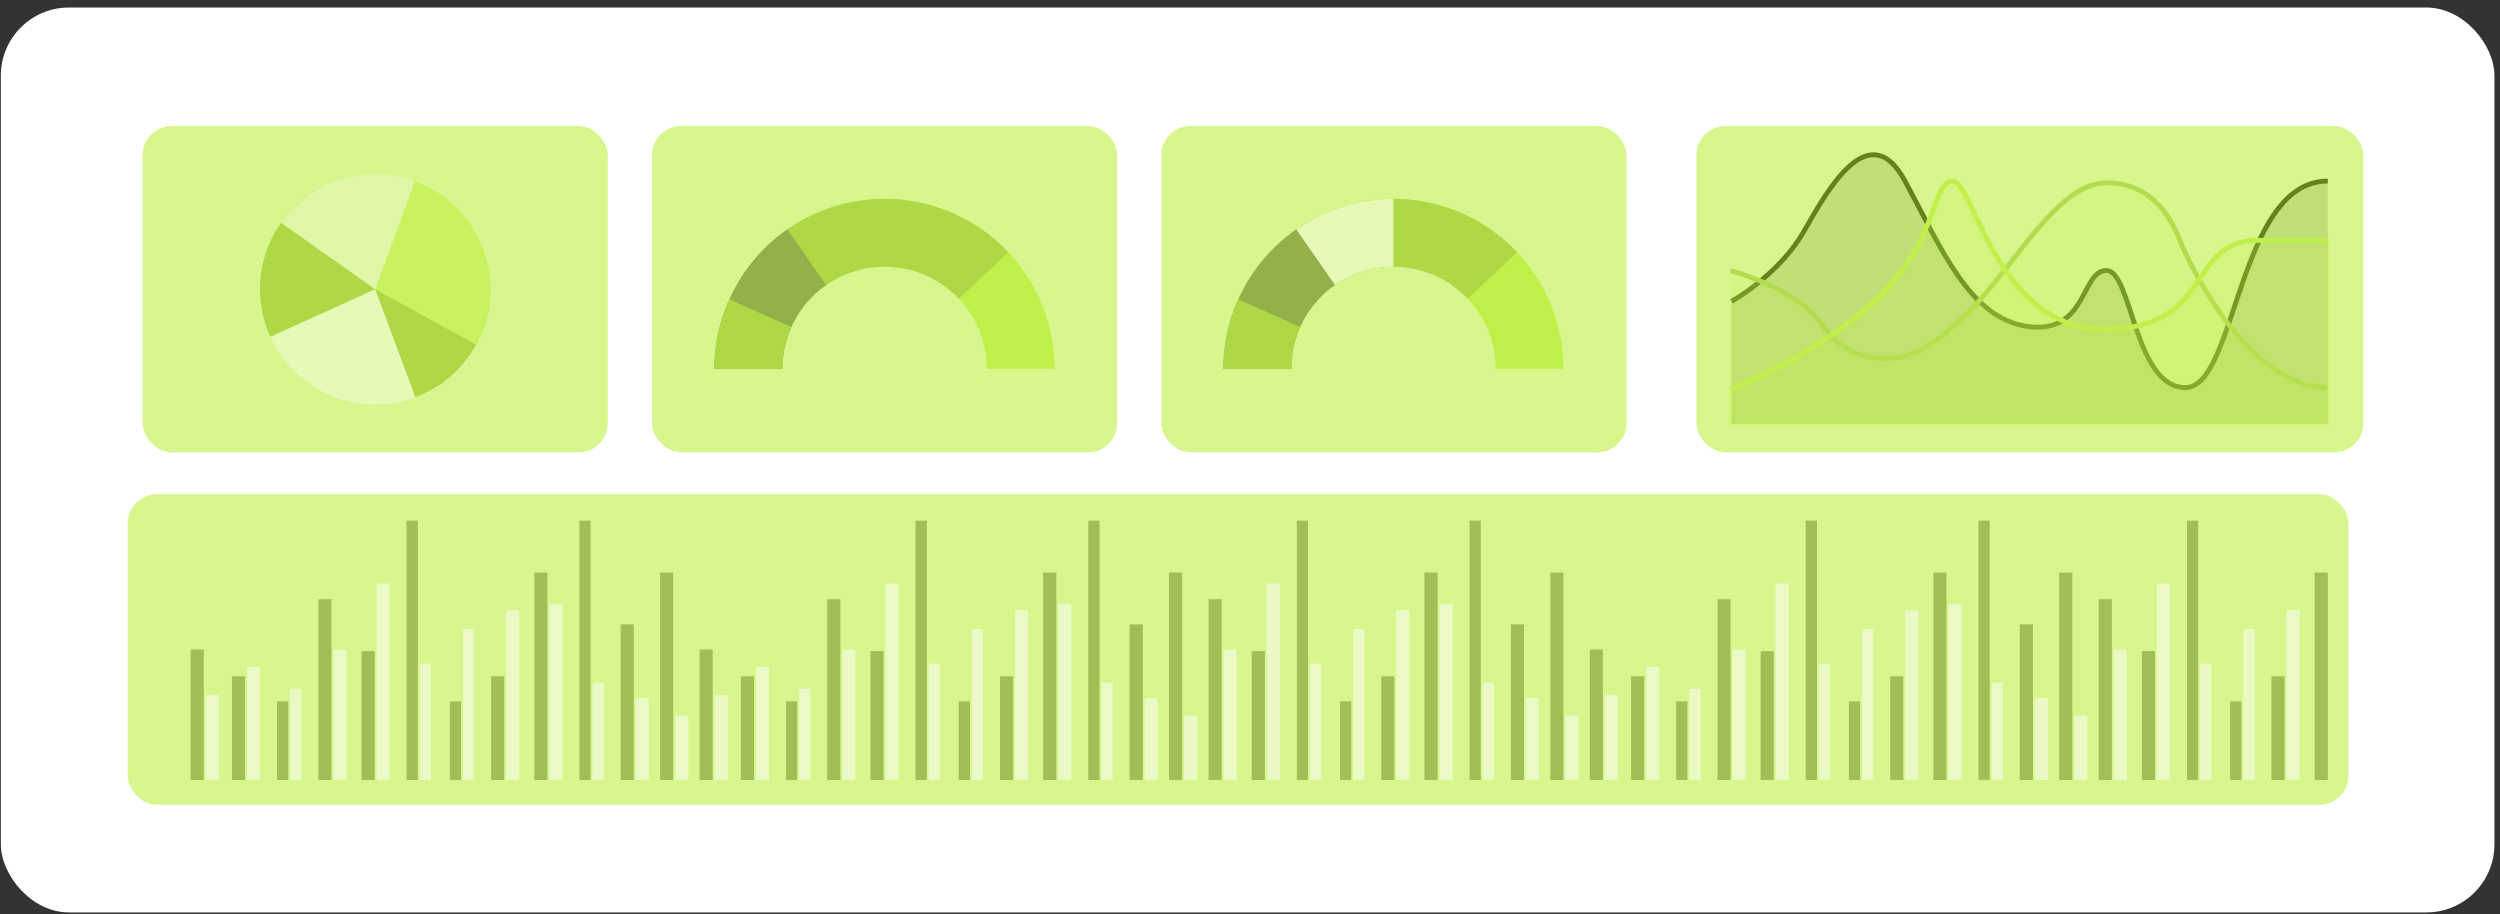 <svg width="257" height="94" viewBox="0 0 257 94" fill="none" xmlns="http://www.w3.org/2000/svg">
<rect x="0" y="0" width="257" height="94" fill="#333333" stroke="none"/>
<rect x="0.088" y="0.773" width="256.339" height="93.025" rx="7" fill="white"/>
<rect x="14.656" y="12.955" width="47.825" height="33.552" rx="3" fill="#D8F68E"/>
<rect x="67.019" y="12.955" width="47.825" height="33.552" rx="3" fill="#D8F68E"/>
<g opacity="0.6">
<path d="M73.453 37.92C73.453 35.625 73.905 33.352 74.784 31.232C75.662 29.111 76.949 27.185 78.572 25.562C80.195 23.939 82.122 22.651 84.243 21.773C86.363 20.895 88.636 20.442 90.931 20.442C93.226 20.442 95.499 20.895 97.62 21.773C99.74 22.651 101.667 23.939 103.29 25.562C104.913 27.185 106.2 29.111 107.079 31.232C107.957 33.352 108.409 35.625 108.409 37.92L101.44 37.92C101.44 36.54 101.168 35.174 100.64 33.899C100.112 32.624 99.338 31.465 98.362 30.489C97.386 29.514 96.228 28.739 94.953 28.211C93.678 27.683 92.311 27.412 90.931 27.412C89.551 27.412 88.185 27.683 86.91 28.211C85.635 28.739 84.476 29.514 83.5 30.489C82.524 31.465 81.75 32.624 81.222 33.899C80.694 35.174 80.422 36.54 80.422 37.92L73.453 37.92Z" fill="#B2ED1D"/>
<path d="M73.453 37.92C73.453 34.42 74.504 31 76.47 28.105C78.436 25.208 81.226 22.969 84.479 21.677C87.732 20.385 91.298 20.099 94.715 20.857C98.132 21.615 101.243 23.381 103.645 25.927L98.576 30.709C97.132 29.178 95.261 28.116 93.206 27.661C91.152 27.205 89.007 27.377 87.052 28.154C85.096 28.931 83.418 30.277 82.236 32.018C81.054 33.76 80.422 35.816 80.422 37.92L73.453 37.92Z" fill="#94C518"/>
<path d="M73.453 37.92C73.453 35.104 74.134 32.328 75.438 29.831C76.741 27.334 78.629 25.19 80.94 23.579L84.924 29.298C83.534 30.266 82.399 31.555 81.615 33.057C80.832 34.558 80.422 36.227 80.422 37.92L73.453 37.92Z" fill="#66841C"/>
<path d="M73.453 37.92C73.453 35.456 73.974 33.019 74.982 30.771L81.342 33.621C80.736 34.974 80.422 36.439 80.422 37.92L73.453 37.92Z" fill="#94C518"/>
</g>
<rect x="119.382" y="12.955" width="47.825" height="33.552" rx="3" fill="#D8F68E"/>
<g opacity="0.6">
<path d="M125.765 37.92C125.765 35.625 126.217 33.352 127.095 31.232C127.973 29.111 129.261 27.185 130.884 25.562C132.507 23.939 134.434 22.651 136.554 21.773C138.675 20.895 140.947 20.442 143.243 20.442C145.538 20.442 147.811 20.895 149.931 21.773C152.052 22.651 153.979 23.939 155.602 25.562C157.224 27.185 158.512 29.111 159.39 31.232C160.269 33.352 160.721 35.625 160.721 37.92L153.752 37.92C153.752 36.54 153.48 35.174 152.952 33.899C152.424 32.624 151.649 31.465 150.674 30.489C149.698 29.514 148.539 28.739 147.264 28.211C145.989 27.683 144.623 27.412 143.243 27.412C141.863 27.412 140.496 27.683 139.221 28.211C137.946 28.739 136.788 29.514 135.812 30.489C134.836 31.465 134.062 32.624 133.534 33.899C133.006 35.174 132.734 36.54 132.734 37.92L125.765 37.92Z" fill="#B2ED1D"/>
<path d="M125.765 37.92C125.765 34.42 126.816 31 128.781 28.105C130.747 25.208 133.537 22.969 136.79 21.677C140.043 20.385 143.609 20.099 147.027 20.857C150.444 21.615 153.555 23.381 155.957 25.927L150.887 30.709C149.443 29.178 147.572 28.116 145.518 27.661C143.463 27.205 141.319 27.377 139.363 28.154C137.407 28.931 135.73 30.277 134.548 32.018C133.366 33.76 132.734 35.816 132.734 37.92L125.765 37.92Z" fill="#94C518"/>
<path d="M125.765 37.92C125.765 35.625 126.217 33.352 127.095 31.232C127.973 29.111 129.261 27.185 130.884 25.562C132.507 23.939 134.434 22.651 136.554 21.773C138.675 20.895 140.947 20.442 143.243 20.442L143.243 27.412C141.863 27.412 140.496 27.683 139.221 28.211C137.946 28.739 136.788 29.514 135.812 30.489C134.836 31.465 134.062 32.624 133.534 33.899C133.006 35.174 132.734 36.54 132.734 37.92L125.765 37.92Z" fill="#F0FBD2"/>
<path d="M125.765 37.92C125.765 35.104 126.445 32.328 127.749 29.831C129.053 27.334 130.941 25.19 133.252 23.579L137.235 29.298C135.846 30.266 134.711 31.555 133.927 33.057C133.143 34.558 132.734 36.227 132.734 37.92L125.765 37.92Z" fill="#66841C"/>
<path d="M125.765 37.92C125.765 35.456 126.286 33.019 127.294 30.771L133.653 33.621C133.047 34.974 132.734 36.439 132.734 37.92L125.765 37.92Z" fill="#94C518"/>
</g>
<rect x="13.127" y="50.803" width="228.293" height="31.936" rx="3" fill="#D8F68E"/>
<g opacity="0.8">
<rect x="19.599" y="66.772" width="1.351" height="13.411" fill="#93B14A"/>
<rect x="21.143" y="71.457" width="1.351" height="8.725" fill="#F0FBD2"/>
<rect x="23.846" y="69.518" width="1.351" height="10.664" fill="#93B14A"/>
<rect x="25.39" y="68.549" width="1.351" height="11.634" fill="#F0FBD2"/>
<rect x="28.479" y="72.103" width="1.158" height="8.079" fill="#93B14A"/>
<rect x="29.83" y="70.811" width="1.158" height="9.372" fill="#F0FBD2"/>
<rect x="32.725" y="61.6" width="1.351" height="18.581" fill="#93B14A"/>
<rect x="34.27" y="66.772" width="1.351" height="13.411" fill="#F0FBD2"/>
<rect x="37.165" y="66.934" width="1.351" height="13.249" fill="#93B14A"/>
<rect x="38.709" y="59.984" width="1.351" height="20.197" fill="#F0FBD2"/>
<rect x="41.798" y="53.522" width="1.158" height="26.66" fill="#93B14A"/>
<rect x="43.149" y="68.225" width="1.158" height="11.957" fill="#F0FBD2"/>
<rect x="46.238" y="72.103" width="1.158" height="8.079" fill="#93B14A"/>
<rect x="47.589" y="64.67" width="1.158" height="15.511" fill="#F0FBD2"/>
<rect x="50.484" y="69.518" width="1.351" height="10.664" fill="#93B14A"/>
<rect x="52.029" y="62.732" width="1.351" height="17.451" fill="#F0FBD2"/>
<rect x="54.924" y="58.853" width="1.351" height="21.328" fill="#93B14A"/>
<rect x="56.469" y="62.084" width="1.351" height="18.097" fill="#F0FBD2"/>
<rect x="59.558" y="53.522" width="1.158" height="26.66" fill="#93B14A"/>
<rect x="60.908" y="70.164" width="1.158" height="10.018" fill="#F0FBD2"/>
<rect x="63.804" y="64.186" width="1.351" height="15.996" fill="#93B14A"/>
<rect x="65.349" y="71.779" width="1.351" height="8.402" fill="#F0FBD2"/>
<rect x="67.858" y="58.853" width="1.351" height="21.328" fill="#93B14A"/>
<rect x="69.402" y="73.557" width="1.351" height="6.625" fill="#F0FBD2"/>
</g>
<g opacity="0.8">
<rect x="71.917" y="66.772" width="1.351" height="13.411" fill="#93B14A"/>
<rect x="73.461" y="71.457" width="1.351" height="8.725" fill="#F0FBD2"/>
<rect x="76.164" y="69.518" width="1.351" height="10.664" fill="#93B14A"/>
<rect x="77.708" y="68.549" width="1.351" height="11.634" fill="#F0FBD2"/>
<rect x="80.797" y="72.103" width="1.158" height="8.079" fill="#93B14A"/>
<rect x="82.148" y="70.811" width="1.158" height="9.372" fill="#F0FBD2"/>
<rect x="85.043" y="61.6" width="1.351" height="18.581" fill="#93B14A"/>
<rect x="86.588" y="66.772" width="1.351" height="13.411" fill="#F0FBD2"/>
<rect x="89.483" y="66.934" width="1.351" height="13.249" fill="#93B14A"/>
<rect x="91.027" y="59.984" width="1.351" height="20.197" fill="#F0FBD2"/>
<rect x="94.116" y="53.522" width="1.158" height="26.66" fill="#93B14A"/>
<rect x="95.468" y="68.225" width="1.158" height="11.957" fill="#F0FBD2"/>
<rect x="98.557" y="72.103" width="1.158" height="8.079" fill="#93B14A"/>
<rect x="99.907" y="64.67" width="1.158" height="15.511" fill="#F0FBD2"/>
<rect x="102.803" y="69.518" width="1.351" height="10.664" fill="#93B14A"/>
<rect x="104.348" y="62.732" width="1.351" height="17.451" fill="#F0FBD2"/>
<rect x="107.242" y="58.853" width="1.351" height="21.328" fill="#93B14A"/>
<rect x="108.787" y="62.084" width="1.351" height="18.097" fill="#F0FBD2"/>
<rect x="111.876" y="53.522" width="1.158" height="26.66" fill="#93B14A"/>
<rect x="113.227" y="70.164" width="1.158" height="10.018" fill="#F0FBD2"/>
<rect x="116.122" y="64.186" width="1.351" height="15.996" fill="#93B14A"/>
<rect x="117.667" y="71.779" width="1.351" height="8.402" fill="#F0FBD2"/>
<rect x="120.177" y="58.853" width="1.351" height="21.328" fill="#93B14A"/>
<rect x="121.721" y="73.557" width="1.351" height="6.625" fill="#F0FBD2"/>
</g>
<g opacity="0.8">
<rect x="124.236" y="61.6" width="1.351" height="18.581" fill="#93B14A"/>
<rect x="125.781" y="66.772" width="1.351" height="13.411" fill="#F0FBD2"/>
<rect x="128.677" y="66.934" width="1.351" height="13.249" fill="#93B14A"/>
<rect x="130.221" y="59.984" width="1.351" height="20.197" fill="#F0FBD2"/>
<rect x="133.31" y="53.522" width="1.158" height="26.66" fill="#93B14A"/>
<rect x="134.66" y="68.225" width="1.158" height="11.957" fill="#F0FBD2"/>
<rect x="137.749" y="72.103" width="1.158" height="8.079" fill="#93B14A"/>
<rect x="139.101" y="64.67" width="1.158" height="15.511" fill="#F0FBD2"/>
<rect x="141.996" y="69.518" width="1.351" height="10.664" fill="#93B14A"/>
<rect x="143.54" y="62.732" width="1.351" height="17.451" fill="#F0FBD2"/>
<rect x="146.436" y="58.853" width="1.351" height="21.328" fill="#93B14A"/>
<rect x="147.98" y="62.084" width="1.351" height="18.097" fill="#F0FBD2"/>
<rect x="151.068" y="53.522" width="1.158" height="26.66" fill="#93B14A"/>
<rect x="152.42" y="70.164" width="1.158" height="10.018" fill="#F0FBD2"/>
<rect x="155.315" y="64.186" width="1.351" height="15.996" fill="#93B14A"/>
<rect x="156.859" y="71.779" width="1.351" height="8.402" fill="#F0FBD2"/>
<rect x="159.369" y="58.853" width="1.351" height="21.328" fill="#93B14A"/>
<rect x="160.913" y="73.557" width="1.351" height="6.625" fill="#F0FBD2"/>
</g>
<g opacity="0.8">
<rect x="163.428" y="66.772" width="1.351" height="13.411" fill="#93B14A"/>
<rect x="164.972" y="71.457" width="1.351" height="8.725" fill="#F0FBD2"/>
<rect x="167.675" y="69.518" width="1.351" height="10.664" fill="#93B14A"/>
<rect x="169.219" y="68.549" width="1.351" height="11.634" fill="#F0FBD2"/>
<rect x="172.308" y="72.103" width="1.158" height="8.079" fill="#93B14A"/>
<rect x="173.659" y="70.811" width="1.158" height="9.372" fill="#F0FBD2"/>
<rect x="176.554" y="61.6" width="1.351" height="18.581" fill="#93B14A"/>
<rect x="178.099" y="66.772" width="1.351" height="13.411" fill="#F0FBD2"/>
<rect x="180.994" y="66.934" width="1.351" height="13.249" fill="#93B14A"/>
<rect x="182.538" y="59.984" width="1.351" height="20.197" fill="#F0FBD2"/>
<rect x="185.627" y="53.522" width="1.158" height="26.66" fill="#93B14A"/>
<rect x="186.979" y="68.225" width="1.158" height="11.957" fill="#F0FBD2"/>
<rect x="190.066" y="72.103" width="1.158" height="8.079" fill="#93B14A"/>
<rect x="191.418" y="64.67" width="1.158" height="15.511" fill="#F0FBD2"/>
<rect x="194.313" y="69.518" width="1.351" height="10.664" fill="#93B14A"/>
<rect x="195.858" y="62.732" width="1.351" height="17.451" fill="#F0FBD2"/>
<rect x="198.754" y="58.853" width="1.351" height="21.328" fill="#93B14A"/>
<rect x="200.298" y="62.084" width="1.351" height="18.097" fill="#F0FBD2"/>
<rect x="203.387" y="53.522" width="1.158" height="26.66" fill="#93B14A"/>
<rect x="204.738" y="70.164" width="1.158" height="10.018" fill="#F0FBD2"/>
<rect x="207.633" y="64.186" width="1.351" height="15.996" fill="#93B14A"/>
<rect x="209.178" y="71.779" width="1.351" height="8.402" fill="#F0FBD2"/>
<rect x="211.688" y="58.853" width="1.351" height="21.328" fill="#93B14A"/>
<rect x="213.231" y="73.557" width="1.351" height="6.625" fill="#F0FBD2"/>
</g>
<g opacity="0.8">
<rect x="215.747" y="61.6" width="1.351" height="18.581" fill="#93B14A"/>
<rect x="217.292" y="66.772" width="1.351" height="13.411" fill="#F0FBD2"/>
<rect x="220.188" y="66.934" width="1.351" height="13.249" fill="#93B14A"/>
<rect x="221.731" y="59.984" width="1.351" height="20.197" fill="#F0FBD2"/>
<rect x="224.82" y="53.522" width="1.158" height="26.66" fill="#93B14A"/>
<rect x="226.171" y="68.225" width="1.158" height="11.957" fill="#F0FBD2"/>
<rect x="229.26" y="72.103" width="1.158" height="8.079" fill="#93B14A"/>
<rect x="230.611" y="64.67" width="1.158" height="15.511" fill="#F0FBD2"/>
<rect x="233.507" y="69.518" width="1.351" height="10.664" fill="#93B14A"/>
<rect x="235.051" y="62.732" width="1.351" height="17.451" fill="#F0FBD2"/>
<rect x="237.946" y="58.853" width="1.351" height="21.328" fill="#93B14A"/>
</g>
<g opacity="0.6">
<path d="M34.819 40.97C31.916 40.001 29.499 37.946 28.077 35.235C26.655 32.524 26.337 29.368 27.19 26.428L38.569 29.731L34.819 40.97Z" fill="#F0FBD2"/>
<path d="M49.568 34.134C48.431 36.976 46.238 39.268 43.448 40.529C40.658 41.789 37.489 41.922 34.604 40.897L38.569 29.732L49.568 34.134Z" fill="#F0FBD2"/>
<path d="M27.779 34.626C26.514 31.838 26.378 28.669 27.398 25.783C28.418 22.896 30.516 20.517 33.252 19.143L38.569 29.731L27.779 34.626Z" fill="#94C518"/>
<path d="M50.257 27.796C50.706 30.508 50.198 33.292 48.82 35.671C47.442 38.05 45.279 39.875 42.703 40.834L38.568 29.732L50.257 27.796Z" fill="#94C518"/>
<path d="M28.888 22.902C30.581 20.501 33.106 18.816 35.972 18.172C38.838 17.529 41.842 17.973 44.399 19.418L38.568 29.732L28.888 22.902Z" fill="#E6F9B7"/>
<path d="M42.66 18.613C44.261 19.202 45.716 20.13 46.925 21.333C48.134 22.536 49.069 23.986 49.666 25.584C50.263 27.181 50.508 28.889 50.385 30.59C50.261 32.292 49.772 33.946 48.95 35.441L38.568 29.732L42.66 18.613Z" fill="#BFF043"/>
</g>
<rect x="174.396" y="12.955" width="68.554" height="33.552" rx="3" fill="#D8F68E"/>
<g opacity="0.9">
<path d="M178.001 30.983C179.64 30.063 183.422 27.339 185.434 23.796C187.95 19.366 192.182 11.845 195.841 18.614C199.501 25.383 202.474 32.821 208.535 33.573C214.596 34.325 213.91 27.807 216.54 27.807C219.171 27.807 219.399 39.841 224.66 39.841C229.92 39.841 230.035 18.614 239.298 18.614" stroke="#59770F" stroke-width="0.5"/>
<path opacity="0.2" d="M185.434 23.751C183.422 27.349 179.64 30.116 178.001 31.05V43.577H239.298V18.488C230.035 18.488 229.92 40.047 224.66 40.047C219.399 40.047 219.171 27.825 216.54 27.825C213.91 27.825 214.596 34.445 208.535 33.681C202.474 32.917 199.501 25.363 195.841 18.488C192.201 11.651 187.996 19.171 185.475 23.678L185.434 23.751Z" fill="#59770F"/>
<path opacity="0.2" d="M187.052 33.33C185.131 30.575 180.155 28.654 177.906 28.038V43.579H239.298V40.134C231.066 40.134 225.007 27.197 224.207 25.181C223.407 23.165 221.578 18.965 216.547 18.965C211.517 18.965 207.287 27.365 202.371 32.322C197.455 37.278 195.169 37.11 193.569 37.11C191.968 37.11 189.453 36.774 187.052 33.33Z" fill="#C1F14A"/>
<path d="M177.906 27.814C180.155 28.427 185.131 30.337 187.052 33.076C189.453 36.501 191.968 36.835 193.569 36.835C195.169 36.835 197.455 37.002 202.371 32.074C207.287 27.146 211.517 18.793 216.547 18.793C221.578 18.793 223.407 22.969 224.207 24.974C225.007 26.979 231.066 39.842 239.298 39.842" stroke="#AFD947" stroke-width="0.5"/>
<path d="M177.906 40.014C180.95 38.83 188.272 35.262 193.203 30.46C199.368 24.458 198.568 18.625 200.737 18.625C202.906 18.625 205.189 33.842 216.377 33.842C227.564 33.842 224.824 24.712 232.016 24.712C237.77 24.712 239.268 24.712 239.298 24.712" stroke="#BFF043" stroke-width="0.5"/>
<path opacity="0.2" d="M193.203 30.508C188.272 35.328 180.95 38.91 177.906 40.098V43.578H239.298V24.736H232.016C224.824 24.736 227.564 33.903 216.377 33.903C205.189 33.903 202.906 18.625 200.737 18.625C198.568 18.625 199.368 24.481 193.203 30.508Z" fill="#BFF043" stroke="#BFF043" stroke-width="0.5"/>
</g>
</svg>

